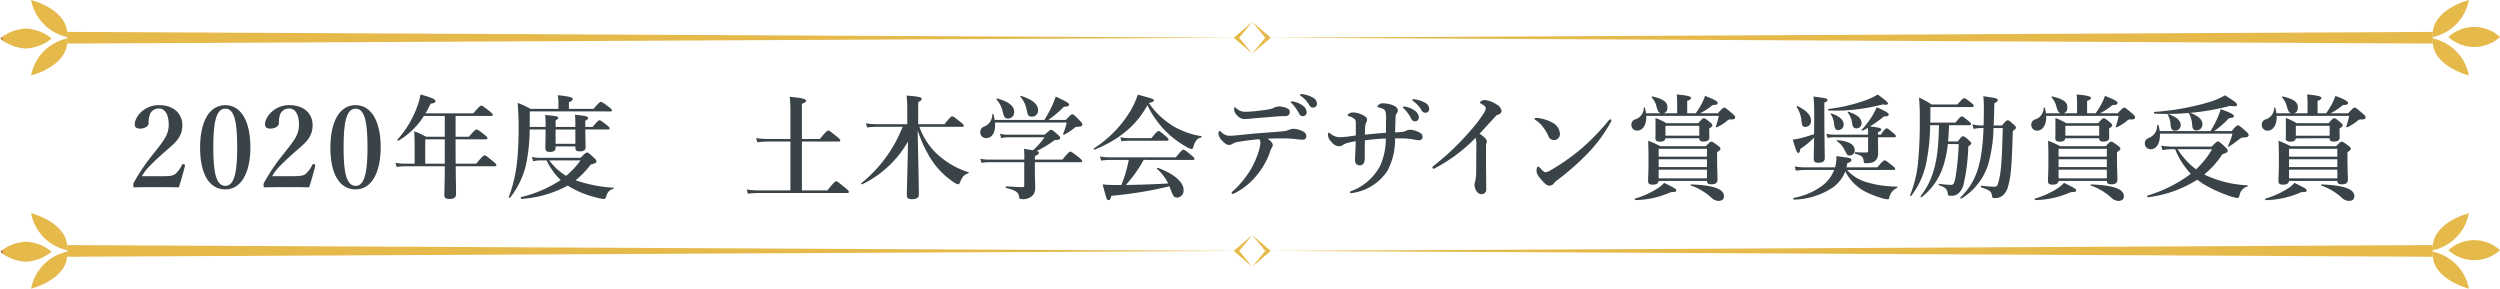 <svg id="_1_1_01" data-name="1_1_01" xmlns="http://www.w3.org/2000/svg" xmlns:xlink="http://www.w3.org/1999/xlink" width="487.699" height="56.312" viewBox="0 0 487.699 56.312">
  <defs>
    <clipPath id="clip-path">
      <rect id="長方形_1" data-name="長方形 1" width="487.699" height="56.312" transform="translate(0 0)" fill="none"/>
    </clipPath>
    <clipPath id="clip-path-2">
      <path id="パス_21" data-name="パス 21" d="M13.109,50.088l228.772-1.14L13.109,47.811Z" fill="none"/>
    </clipPath>
    <linearGradient id="linear-gradient" x1="-0.073" y1="0.628" x2="-0.068" y2="0.628" gradientUnits="objectBoundingBox">
      <stop offset="0" stop-color="#e5b94a"/>
      <stop offset="0.112" stop-color="#f0d374"/>
      <stop offset="0.21" stop-color="#f9e895"/>
      <stop offset="0.446" stop-color="#9d6124"/>
      <stop offset="0.667" stop-color="#e5a14e"/>
      <stop offset="1" stop-color="#e5b94a"/>
    </linearGradient>
    <clipPath id="clip-path-3">
      <path id="パス_22" data-name="パス 22" d="M6.067,56.312s7.564-1.879,7.036-7.226a9.111,9.111,0,0,0-7.036,7.226" fill="none"/>
    </clipPath>
    <linearGradient id="linear-gradient-2" x1="-0.584" y1="0.909" x2="-0.474" y2="0.909" xlink:href="#linear-gradient"/>
    <clipPath id="clip-path-4">
      <path id="パス_23" data-name="パス 23" d="M13.1,48.816c.528-5.343-7.036-7.226-7.036-7.226A9.1,9.1,0,0,0,13.1,48.816" fill="none"/>
    </clipPath>
    <linearGradient id="linear-gradient-3" x1="-0.584" y1="1.757" x2="-0.474" y2="1.757" xlink:href="#linear-gradient"/>
    <clipPath id="clip-path-5">
      <path id="パス_24" data-name="パス 24" d="M0,49.1A8.657,8.657,0,0,0,5.041,51.06,8.655,8.655,0,0,0,10.08,49.1a8.653,8.653,0,0,0-5.039-1.958A8.655,8.655,0,0,0,0,49.1" fill="none"/>
    </clipPath>
    <linearGradient id="linear-gradient-4" x1="0.03" y1="1.656" x2="0.123" y2="1.656" xlink:href="#linear-gradient"/>
    <clipPath id="clip-path-6">
      <path id="パス_25" data-name="パス 25" d="M246.817,48.948l227.773,1.14V47.811Z" fill="none"/>
    </clipPath>
    <linearGradient id="linear-gradient-5" x1="-1.128" y1="0.629" x2="-1.123" y2="0.629" xlink:href="#linear-gradient"/>
    <clipPath id="clip-path-7">
      <path id="パス_26" data-name="パス 26" d="M474.6,48.816a9.1,9.1,0,0,0,7.033-7.226s-7.561,1.883-7.033,7.226" fill="none"/>
    </clipPath>
    <linearGradient id="linear-gradient-6" x1="-52.108" y1="1.757" x2="-51.998" y2="1.757" xlink:href="#linear-gradient"/>
    <clipPath id="clip-path-8">
      <path id="パス_27" data-name="パス 27" d="M481.632,56.312a9.111,9.111,0,0,0-7.033-7.226c-.528,5.347,7.033,7.226,7.033,7.226" fill="none"/>
    </clipPath>
    <linearGradient id="linear-gradient-7" x1="-52.109" y1="0.909" x2="-51.998" y2="0.909" xlink:href="#linear-gradient"/>
    <clipPath id="clip-path-9">
      <path id="パス_28" data-name="パス 28" d="M477.616,48.8a7.475,7.475,0,0,0,10.083,0,7.467,7.467,0,0,0-10.083,0" fill="none"/>
    </clipPath>
    <linearGradient id="linear-gradient-8" x1="-44.481" y1="1.705" x2="-44.388" y2="1.705" xlink:href="#linear-gradient"/>
    <clipPath id="clip-path-10">
      <path id="パス_29" data-name="パス 29" d="M240.989,48.685l-.311.263.311.268,3.3,2.831-2.538-3.1,2.538-3.1Z" fill="none"/>
    </clipPath>
    <linearGradient id="linear-gradient-9" x1="-48.021" y1="1.57" x2="-47.821" y2="1.57" xlink:href="#linear-gradient"/>
    <clipPath id="clip-path-11">
      <path id="パス_30" data-name="パス 30" d="M246.823,48.952l-2.537,3.1,3.3-2.831.307-.268-.307-.263-3.3-2.83Z" fill="none"/>
    </clipPath>
    <linearGradient id="linear-gradient-10" x1="-48.762" y1="1.57" x2="-48.562" y2="1.57" xlink:href="#linear-gradient"/>
    <clipPath id="clip-path-12">
      <path id="パス_31" data-name="パス 31" d="M13.109,8.5l228.772-1.14L13.109,6.222Z" fill="none"/>
    </clipPath>
    <linearGradient id="linear-gradient-11" x1="-0.073" y1="1.351" x2="-0.068" y2="1.351" xlink:href="#linear-gradient"/>
    <clipPath id="clip-path-13">
      <path id="パス_32" data-name="パス 32" d="M6.067,14.723S13.631,12.844,13.1,7.5a9.113,9.113,0,0,0-7.036,7.227" fill="none"/>
    </clipPath>
    <linearGradient id="linear-gradient-12" x1="-0.584" y1="5.613" x2="-0.474" y2="5.613" xlink:href="#linear-gradient"/>
    <clipPath id="clip-path-14">
      <path id="パス_33" data-name="パス 33" d="M13.1,7.227C13.631,1.883,6.067,0,6.067,0A9.1,9.1,0,0,0,13.1,7.227" fill="none"/>
    </clipPath>
    <linearGradient id="linear-gradient-13" x1="-0.584" y1="6.461" x2="-0.474" y2="6.461" xlink:href="#linear-gradient"/>
    <clipPath id="clip-path-15">
      <path id="パス_34" data-name="パス 34" d="M0,7.514A8.659,8.659,0,0,0,5.041,9.47,8.657,8.657,0,0,0,10.08,7.514,8.651,8.651,0,0,0,5.041,5.555,8.653,8.653,0,0,0,0,7.514" fill="none"/>
    </clipPath>
    <linearGradient id="linear-gradient-14" x1="0.03" y1="8.327" x2="0.123" y2="8.327" xlink:href="#linear-gradient"/>
    <clipPath id="clip-path-16">
      <path id="パス_35" data-name="パス 35" d="M246.817,7.359,474.59,8.5V6.222Z" fill="none"/>
    </clipPath>
    <linearGradient id="linear-gradient-15" x1="-1.128" y1="1.355" x2="-1.123" y2="1.355" xlink:href="#linear-gradient"/>
    <clipPath id="clip-path-17">
      <path id="パス_36" data-name="パス 36" d="M474.6,7.227A9.1,9.1,0,0,0,481.632,0s-7.561,1.883-7.033,7.227" fill="none"/>
    </clipPath>
    <linearGradient id="linear-gradient-16" x1="-52.107" y1="6.461" x2="-51.997" y2="6.461" xlink:href="#linear-gradient"/>
    <clipPath id="clip-path-18">
      <path id="パス_37" data-name="パス 37" d="M481.632,14.723A9.113,9.113,0,0,0,474.6,7.5c-.528,5.348,7.033,7.227,7.033,7.227" fill="none"/>
    </clipPath>
    <linearGradient id="linear-gradient-17" x1="-52.107" y1="5.613" x2="-51.997" y2="5.613" xlink:href="#linear-gradient"/>
    <clipPath id="clip-path-19">
      <path id="パス_38" data-name="パス 38" d="M477.616,7.212a7.475,7.475,0,0,0,10.083,0,7.464,7.464,0,0,0-10.083,0" fill="none"/>
    </clipPath>
    <linearGradient id="linear-gradient-18" x1="-44.48" y1="8.373" x2="-44.387" y2="8.373" xlink:href="#linear-gradient"/>
    <clipPath id="clip-path-20">
      <path id="パス_39" data-name="パス 39" d="M240.989,7.1l-.311.263.311.267,3.3,2.831-2.538-3.094,2.538-3.1Z" fill="none"/>
    </clipPath>
    <linearGradient id="linear-gradient-19" x1="-48.023" y1="7.616" x2="-47.823" y2="7.616" xlink:href="#linear-gradient"/>
    <clipPath id="clip-path-21">
      <path id="パス_40" data-name="パス 40" d="M246.823,7.363l-2.537,3.094,3.3-2.831.307-.267-.307-.263-3.3-2.83Z" fill="none"/>
    </clipPath>
    <linearGradient id="linear-gradient-20" x1="-48.764" y1="7.616" x2="-48.564" y2="7.616" xlink:href="#linear-gradient"/>
  </defs>
  <g id="グループ_2" data-name="グループ 2" transform="translate(0 0)">
    <g id="グループ_1" data-name="グループ 1" clip-path="url(#clip-path)">
      <path id="パス_1" data-name="パス 1" d="M31.571,34.372c1.848,0,2.288-.132,2.729-.528a5.588,5.588,0,0,0,1.209-1.694c.088-.154.154-.176.353-.111s.242.133.22.287c-.264,1.122-.815,3.08-1.189,4.224-1.5-.044-2.662-.044-4.246-.044-1.606,0-2.9,0-4.357.044-.22,0-.286-.022-.286-.374a.989.989,0,0,1,.132-.616,37.958,37.958,0,0,1,3.851-5.633c1.87-2.4,2.926-3.564,2.926-5.61,0-1.827-.638-3.147-1.892-3.147a1.814,1.814,0,0,0-1.826,1.276,4.846,4.846,0,0,0-.2,1.607c0,.615-.837,1.034-1.651,1.034-.616,0-1.056-.176-1.056-.837,0-1.408,1.782-3.74,4.731-3.74,2.97,0,4.554,1.76,4.554,3.9,0,2.816-2.024,3.872-4.246,5.941-2.443,2.222-2.992,2.9-3.653,4.026Z" fill="#3a4348"/>
      <path id="パス_2" data-name="パス 2" d="M48.848,28.695c0,5.061-1.826,8.251-4.885,8.251-3.168,0-4.929-3.036-4.929-8.119,0-5.149,1.805-8.317,4.929-8.317,3.059,0,4.885,3.168,4.885,8.185m-7.239.066c0,4.577.462,7.5,2.354,7.5,1.827,0,2.311-2.926,2.311-7.5,0-4.6-.44-7.569-2.311-7.569-1.892,0-2.354,2.97-2.354,7.569" fill="#3a4348"/>
      <path id="パス_3" data-name="パス 3" d="M56.988,34.372c1.848,0,2.288-.132,2.729-.528a5.588,5.588,0,0,0,1.209-1.694c.088-.154.155-.176.353-.111s.242.133.22.287c-.264,1.122-.815,3.08-1.189,4.224-1.5-.044-2.662-.044-4.246-.044-1.606,0-2.9,0-4.357.044-.22,0-.286-.022-.286-.374a.989.989,0,0,1,.132-.616A37.958,37.958,0,0,1,55.4,29.927c1.87-2.4,2.926-3.564,2.926-5.61,0-1.827-.638-3.147-1.892-3.147a1.814,1.814,0,0,0-1.826,1.276,4.846,4.846,0,0,0-.2,1.607c0,.615-.837,1.034-1.651,1.034-.616,0-1.056-.176-1.056-.837,0-1.408,1.782-3.74,4.731-3.74,2.97,0,4.554,1.76,4.554,3.9,0,2.816-2.024,3.872-4.246,5.941-2.443,2.222-2.992,2.9-3.653,4.026Z" fill="#3a4348"/>
      <path id="パス_4" data-name="パス 4" d="M74.265,28.695c0,5.061-1.826,8.251-4.885,8.251-3.168,0-4.929-3.036-4.929-8.119,0-5.149,1.8-8.317,4.929-8.317,3.059,0,4.885,3.168,4.885,8.185m-7.239.066c0,4.577.462,7.5,2.354,7.5,1.827,0,2.311-2.926,2.311-7.5,0-4.6-.44-7.569-2.311-7.569-1.892,0-2.354,2.97-2.354,7.569" fill="#3a4348"/>
      <path id="パス_5" data-name="パス 5" d="M92.9,31.93c1.21-1.453,1.474-1.629,1.628-1.629.2,0,.44.176,1.606,1.123.528.44.7.638.7.792s-.066.22-.286.22H88.9c.022,2.354.066,4.488.066,5.434,0,.661-.44.947-1.32.947-.638,0-.968-.2-.968-.771s.088-2.266.088-5.61H79.018a12.017,12.017,0,0,0-1.628.132l-.243-.814a9.556,9.556,0,0,0,1.805.176h1.936V28.915c0-1.1-.022-2.2-.088-3.3a14.438,14.438,0,0,1,2.31,1.056h3.653V22.622H82.692a14.794,14.794,0,0,1-4.95,4.819c-.089.066-.308-.11-.221-.2a19.29,19.29,0,0,0,3.807-6.293,11.974,11.974,0,0,0,.7-2.53c2.332.682,2.926.946,2.926,1.32,0,.242-.264.4-.946.484-.33.682-.66,1.3-1.012,1.892h9.33c1.144-1.342,1.408-1.518,1.562-1.518.2,0,.44.176,1.562,1.056.506.418.682.594.682.748s-.066.22-.286.22H88.875v4.049h2.6c1.122-1.276,1.3-1.408,1.474-1.408.219,0,.418.132,1.5.968.506.4.638.55.638.726,0,.154-.088.22-.33.22H88.875v.792c0,1.276,0,2.64.022,3.961Zm-6.139-4.753H82.956v4.752h3.807Z" fill="#3a4348"/>
      <path id="パス_6" data-name="パス 6" d="M106.431,24.757v-.485a13.832,13.832,0,0,0-.088-1.848c2.332.22,2.574.286,2.574.55,0,.176-.132.286-.528.506v1.277h3.85v-.726c0-.683-.022-.947-.066-1.651,2,.2,2.553.33,2.553.638,0,.176-.11.287-.55.528v1.211h1.452c.9-1.123,1.166-1.3,1.32-1.3.2,0,.44.176,1.386.9.418.352.594.528.594.681s-.066.221-.286.221h-4.466c.022,1.782.066,3.014.066,3.454,0,.55-.352.814-1.166.814-.661,0-.837-.2-.837-.858v-.11h-3.85v.22c0,.594-.33.858-1.166.858-.617,0-.836-.242-.836-.792,0-.374.044-1.5.044-3.586h-3.1a34.036,34.036,0,0,1-.748,7.019A16.636,16.636,0,0,1,99.5,38.575c-.065.087-.286-.044-.242-.155a27.8,27.8,0,0,0,1.651-7.282c.176-1.827.264-3.873.264-6.315,0-1.739-.066-3.169-.2-4.753a16,16,0,0,1,2.508,1.166h5.457V19.872a8.954,8.954,0,0,0-.132-1.3c2.662.264,2.926.506,2.926.748s-.264.44-.748.616v1.3h4.8c1.012-1.188,1.276-1.364,1.43-1.364.2,0,.462.176,1.5.946.484.374.661.55.661.7s-.067.22-.287.22H103.35V23.59c0,.4,0,.793-.022,1.167Zm6.82,6.028c.9-.9,1.079-1.034,1.255-1.034.22,0,.4.132,1.3.969.418.374.55.549.55.726,0,.352-.308.462-1.122.66a16.936,16.936,0,0,1-2.949,3.058,27.224,27.224,0,0,0,7.371,1.453c.111,0,.067.219-.044.241-.792.242-1.078.573-1.408,1.607-.088.264-.2.352-.418.352a7.774,7.774,0,0,1-1.364-.264,18.615,18.615,0,0,1-5.325-2.135c-.11-.066-.22-.154-.33-.22a21.9,21.9,0,0,1-9.043,2.6c-.11.022-.2-.33-.088-.352a23.988,23.988,0,0,0,7.745-3.323,12.859,12.859,0,0,1-2.751-3.829h-1.319a5.012,5.012,0,0,0-1.3.177l-.242-.859a6.962,6.962,0,0,0,1.541.176Zm-6.094.506a11.267,11.267,0,0,0,3.278,3.015,16.731,16.731,0,0,0,2.816-3.015Zm5.082-6.028h-3.851v2.794h3.851Z" fill="#3a4348"/>
      <path id="パス_7" data-name="パス 7" d="M154.192,27.617H149.77a18.214,18.214,0,0,0-2.025.132l-.242-.814a15.446,15.446,0,0,0,2.289.176h4.4V22.028a27.917,27.917,0,0,0-.132-3.146c2.9.264,3.191.527,3.191.77,0,.22-.265.418-.814.594v6.865h3.5c1.21-1.474,1.474-1.65,1.628-1.65.2,0,.44.176,1.629,1.144.549.44.726.638.726.792s-.066.22-.287.22h-7.194v9.527h4.972c1.276-1.606,1.54-1.782,1.7-1.782.2,0,.44.176,1.715,1.232.6.484.771.682.771.836s-.066.22-.286.22H148.009a19.714,19.714,0,0,0-2.112.133l-.242-.815a15.779,15.779,0,0,0,2.332.176h6.205Z" fill="#3a4348"/>
      <path id="パス_8" data-name="パス 8" d="M179.348,24.735a13.725,13.725,0,0,0,3.234,5.1,16.315,16.315,0,0,0,6.337,3.763c.11.044.11.154,0,.2-.858.286-1.188.66-1.628,1.738-.132.308-.22.419-.4.419a2.879,2.879,0,0,1-1.012-.529,15.355,15.355,0,0,1-4.489-4.753,26,26,0,0,1-2.376-5.258c.154,7.041.242,11.728.242,12.564,0,.616-.484.88-1.342.88-.7,0-1.012-.22-1.012-.726,0-1.189.175-6.051.22-10.518a20.516,20.516,0,0,1-8.934,8.34c-.11.044-.242-.155-.154-.221a26.637,26.637,0,0,0,8.054-11h-5.039a15.834,15.834,0,0,0-1.893.132l-.242-.814a12.722,12.722,0,0,0,2.091.176h5.985V21.7a25.651,25.651,0,0,0-.132-3.058c2.266.176,2.948.308,2.948.66,0,.2-.176.374-.682.638v4.291h5.127c1.078-1.365,1.342-1.54,1.5-1.54.2,0,.44.175,1.584,1.078.506.418.682.594.682.748s-.066.22-.286.22Z" fill="#3a4348"/>
      <path id="パス_9" data-name="パス 9" d="M203.741,23.392a27.361,27.361,0,0,0,1.409-2.552,17.864,17.864,0,0,0,.792-2c1.98.9,2.618,1.276,2.618,1.563,0,.264-.264.417-1.012.417a21.017,21.017,0,0,1-3.037,2.575h3.411c.9-.968,1.078-1.1,1.254-1.1.22,0,.374.132,1.386,1.144.44.462.572.638.572.814,0,.352-.11.418-.946.484-.352.022-.374.022-.528.176a11.62,11.62,0,0,1-2.068,1.365c-.088.043-.242-.066-.2-.176a12.444,12.444,0,0,0,.7-2.2H194.1c.154,1.871-.528,3.037-1.716,3.037a1.1,1.1,0,0,1-1.145-1.166,1.069,1.069,0,0,1,.682-1.057,2.477,2.477,0,0,0,1.651-2.4c.022-.11.2-.132.22-.022a7.685,7.685,0,0,1,.242,1.1Zm-3.916,7.283a13.411,13.411,0,0,0-.067-1.65c.771.132,1.343.22,1.761.286a14.01,14.01,0,0,0,2.244-2.531h-7.2a4.747,4.747,0,0,0-1.254.177l-.242-.858a6.009,6.009,0,0,0,1.43.176h7.305c.9-.814,1.078-.947,1.255-.947.219,0,.4.133,1.254.9.374.33.505.483.505.66,0,.308-.241.418-1.078.44a21.352,21.352,0,0,1-3.5,2.134c.418.11.418.2.418.352,0,.22-.2.374-.77.638v.682h5.369c1.122-1.386,1.386-1.562,1.54-1.562.2,0,.44.176,1.606,1.078.528.44.7.616.7.77s-.066.22-.286.22h-8.933v2.333c.022,1.21.066,1.782.066,2.618a2.351,2.351,0,0,1-.4,1.431,2.557,2.557,0,0,1-2.223.813c-.417,0-.461-.088-.549-.572-.111-.792-.748-1.166-2.509-1.606-.11-.022-.088-.308.022-.308,1.21.088,2.354.154,3.147.154.264,0,.374-.088.374-.33V31.643h-6.953a8.7,8.7,0,0,0-1.387.132l-.242-.814a7.029,7.029,0,0,0,1.541.176h7.041Zm-3.169-7.547c-.594,0-.814-.286-1.056-1.386a5.03,5.03,0,0,0-1.188-2.31.144.144,0,0,1,.132-.22c2.332.66,3.3,1.474,3.3,2.64a1.2,1.2,0,0,1-1.188,1.276m4.621-.374c-.638,0-.792-.22-1.012-1.408a5.094,5.094,0,0,0-1.189-2.443c-.066-.087,0-.242.111-.2,2.31.771,3.322,1.629,3.322,2.839a1.173,1.173,0,0,1-1.232,1.21" fill="#3a4348"/>
      <path id="パス_10" data-name="パス 10" d="M213.536,29.2c-.11.045-.242-.176-.154-.242a22.68,22.68,0,0,0,7.041-7.151,16.887,16.887,0,0,0,1.54-3.344c3.1.836,3.125.858,3.125,1.122,0,.2-.176.308-.968.528a15.938,15.938,0,0,0,5.039,4.665,16.13,16.13,0,0,0,5.17,1.782c.11.022.11.286,0,.286-.7.066-1.188.616-1.518,1.8-.088.308-.2.418-.374.418a3.238,3.238,0,0,1-1.034-.44,19.677,19.677,0,0,1-3.125-2.2,18.815,18.815,0,0,1-4.444-5.9c-2.112,3.9-5.479,6.711-10.3,8.669m9.572,2a25.447,25.447,0,0,1-3.477,4.884c2.75-.022,5.5-.131,8.251-.286a9.075,9.075,0,0,0-2.156-2.838c-.088-.066.022-.264.132-.22,3.168,1.166,5.039,2.794,5.039,4.313a1.36,1.36,0,0,1-1.21,1.5c-.639,0-.77-.154-1.32-1.585-.089-.219-.155-.418-.242-.615A77.3,77.3,0,0,1,216.793,38.2c-.154.66-.264.836-.528.836-.352,0-.352,0-1.166-3.059a26.021,26.021,0,0,0,2.838.11h.814A25.413,25.413,0,0,0,220.2,31.2h-3.85a10.762,10.762,0,0,0-1.54.131l-.243-.814a9.272,9.272,0,0,0,1.783.177h13.025c1.057-1.321,1.321-1.5,1.475-1.5.2,0,.44.176,1.5,1.034.484.4.66.595.66.749s-.066.22-.286.22Zm1.518-4.247c.968-1.21,1.232-1.386,1.386-1.386.2,0,.418.176,1.364.968.418.352.594.55.594.7s-.066.22-.285.22h-7.592a7.612,7.612,0,0,0-1.3.132l-.242-.814a7.39,7.39,0,0,0,1.584.176Z" fill="#3a4348"/>
      <path id="パス_11" data-name="パス 11" d="M246.45,25.923c2.244-.177,3.036-.22,4.158-.352a3.866,3.866,0,0,0,.836-.242,2.34,2.34,0,0,1,.814-.2,4.39,4.39,0,0,1,2.091.594.962.962,0,0,1,.484.858.619.619,0,0,1-.506.66,6.691,6.691,0,0,1-1.342-.088A22.7,22.7,0,0,0,250.256,27c-.748,0-1.98,0-2.97.066.7.484,1.012.924,1.012,1.232a.665.665,0,0,1-.11.352,4.013,4.013,0,0,0-.44.99,14.545,14.545,0,0,1-2.4,4.335,13.492,13.492,0,0,1-4.489,3.719.959.959,0,0,1-.374.132c-.154,0-.22-.066-.22-.221,0-.11.176-.264.55-.594a18.451,18.451,0,0,0,3.234-4.048,16.767,16.767,0,0,0,1.629-3.9,6.817,6.817,0,0,0,.2-1.166,1.026,1.026,0,0,0-.242-.748c-1.563.154-3.191.352-4.2.55a2.716,2.716,0,0,0-1.034.374,1.018,1.018,0,0,1-.66.2c-.4,0-.792-.22-1.474-.99a1.96,1.96,0,0,1-.573-1.21c0-.331.11-.528.243-.528.11,0,.2.132.33.242a2.335,2.335,0,0,0,1.5.7c.528,0,1.3-.066,1.936-.132,1.5-.154,2.772-.286,4.753-.44m1.408-4.665a2.335,2.335,0,0,0,.66-.242,2.764,2.764,0,0,1,.836-.242,4,4,0,0,1,1.893.44.73.73,0,0,1,.352.66.74.74,0,0,1-.815.77c-.484.022-1.056.022-1.76.088-1.342.11-3.63.286-4.863.4-.418.044-.836.088-1.144.088a1.882,1.882,0,0,1-1.76-.792,1.557,1.557,0,0,1-.506-1.166c0-.2.044-.33.154-.33.066,0,.132.088.286.2a2.36,2.36,0,0,0,1.76.682,22.615,22.615,0,0,0,2.377-.176c.968-.11,1.826-.22,2.53-.374m6.227-.682a1.648,1.648,0,0,1,.814,1.32.739.739,0,0,1-.726.77.788.788,0,0,1-.748-.506,8.263,8.263,0,0,0-1.386-1.936c-.088-.088-.243-.2-.243-.286,0-.132.11-.154.265-.154a1.935,1.935,0,0,1,.506.088,4.032,4.032,0,0,1,1.518.7m2.024-1.518a1.339,1.339,0,0,1,.792,1.122.737.737,0,0,1-.682.814.842.842,0,0,1-.814-.484,5.583,5.583,0,0,0-1.54-1.716c-.088-.066-.264-.176-.264-.264a.174.174,0,0,1,.176-.176,3.039,3.039,0,0,1,.572.066,5.137,5.137,0,0,1,1.76.638" fill="#3a4348"/>
      <path id="パス_12" data-name="パス 12" d="M274.263,25.527a1.72,1.72,0,0,1,.836-.22,4.51,4.51,0,0,1,1.98.638.914.914,0,0,1,.44.748.64.64,0,0,1-.682.66,6.6,6.6,0,0,1-1.122-.154,13.854,13.854,0,0,0-2.245-.2h-1.32a13.009,13.009,0,0,1-1.474,6.293,9.83,9.83,0,0,1-6.359,4.269,4.5,4.5,0,0,1-.682.11c-.2,0-.286-.044-.286-.176a.175.175,0,0,1,.132-.176,10.514,10.514,0,0,0,5.7-4.863,12.848,12.848,0,0,0,1.166-5.435c-1.276.044-2.487.154-4.092.352-.022,1.211,0,2.421-.022,3.631-.022.99-.551,1.254-.881,1.254-.659,0-1.012-.286-1.012-1.1,0-.792.11-2.047.132-3.609a15.257,15.257,0,0,0-1.518.308,3.317,3.317,0,0,0-.946.4,1.3,1.3,0,0,1-.792.286,2.066,2.066,0,0,1-1.475-.859,1.93,1.93,0,0,1-.681-1.43c0-.242.066-.374.2-.374.066,0,.154.088.309.2a2.779,2.779,0,0,0,1.606.682c.33,0,.9-.022,1.518-.088.7-.088,1.056-.154,1.8-.242V24.163c0-.462-.022-.726-.22-.924a3.037,3.037,0,0,0-1.166-.594c-.154-.044-.22-.089-.22-.177s.132-.219.264-.308a1.426,1.426,0,0,1,.9-.219,4.688,4.688,0,0,1,1.936.571c.529.287.7.573.7.815a1.028,1.028,0,0,1-.2.616,2.217,2.217,0,0,0-.177.814c-.022.374-.044.858-.044,1.518,1.651-.176,2.641-.264,4.115-.374V23.5a5.442,5.442,0,0,0-.132-1.827.937.937,0,0,0-.55-.483,7.2,7.2,0,0,0-.748-.243c-.2-.044-.242-.088-.242-.176s.088-.22.33-.4a1.3,1.3,0,0,1,.792-.22,5.7,5.7,0,0,1,1.76.33c.748.242,1.1.683,1.1,1.034a1.052,1.052,0,0,1-.241.638,1.143,1.143,0,0,0-.2.639c-.044,1.188-.066,2.112-.088,3.036.44-.022.836-.044,1.254-.088a1.958,1.958,0,0,0,.837-.22m1.716-3.938a1.646,1.646,0,0,1,.814,1.32.739.739,0,0,1-.726.77.788.788,0,0,1-.748-.506,8.263,8.263,0,0,0-1.386-1.936c-.088-.089-.242-.2-.242-.287,0-.132.109-.153.264-.153a1.944,1.944,0,0,1,.506.087,4.033,4.033,0,0,1,1.518.7m2.046-1.519a1.339,1.339,0,0,1,.792,1.123.738.738,0,0,1-.682.814.841.841,0,0,1-.814-.485,5.583,5.583,0,0,0-1.54-1.716c-.088-.066-.264-.176-.264-.264a.174.174,0,0,1,.176-.176,3.039,3.039,0,0,1,.572.066,5.137,5.137,0,0,1,1.76.638" fill="#3a4348"/>
      <path id="パス_13" data-name="パス 13" d="M280.188,32.678c-.242.132-.374.242-.484.242-.176,0-.264-.11-.264-.286,0-.11.132-.22.374-.4a49.218,49.218,0,0,0,7.041-6.755,23.942,23.942,0,0,0,2.641-3.476,1.886,1.886,0,0,0,.352-.925c0-.2-.286-.484-.726-.748-.221-.132-.4-.176-.4-.308,0-.176.375-.506.924-.506a5.078,5.078,0,0,1,2.333.88,1.784,1.784,0,0,1,.946,1.211c0,.352-.22.615-.726.792a.859.859,0,0,0-.462.308c-1.232,1.342-2.288,2.508-3.1,3.366.837.594,1.408,1.057,1.408,1.5a.793.793,0,0,1-.087.417,2.854,2.854,0,0,0-.066.749v3.168c0,1.65.044,3.3.044,4.973a.881.881,0,0,1-.836.99,1.136,1.136,0,0,1-.991-.462,2.413,2.413,0,0,1-.462-1.43,1.455,1.455,0,0,1,.11-.507,8.637,8.637,0,0,0,.22-2.068c0-1.606.022-3.74.022-5.082a3.727,3.727,0,0,0-.154-1.431,31.152,31.152,0,0,1-7.657,5.787" fill="#3a4348"/>
      <path id="パス_14" data-name="パス 14" d="M299.362,23.172c0-.11.087-.176.22-.176a3.668,3.668,0,0,1,.418.022,7.864,7.864,0,0,1,2.794.88,2.615,2.615,0,0,1,1.518,2.2,1.168,1.168,0,0,1-1.188,1.232,1.145,1.145,0,0,1-1.078-.814,7.635,7.635,0,0,0-.924-1.584,5.749,5.749,0,0,0-1.607-1.541.25.25,0,0,1-.153-.22m3.212,9.99a42.242,42.242,0,0,0,6.1-4.313,46.76,46.76,0,0,0,5.171-5.369.472.472,0,0,1,.286-.2c.154,0,.219.087.219.2a.76.76,0,0,1-.131.374,28.888,28.888,0,0,1-4.577,6.162,49.966,49.966,0,0,1-5.875,5.148,3.489,3.489,0,0,0-.572.528,1.13,1.13,0,0,1-.88.528c-.462,0-.748-.2-1.342-.836-.946-1.012-1.232-1.584-1.232-2.046s.153-.836.352-.836c.11,0,.175.088.352.285.484.507.792.815,1.012.815a2.74,2.74,0,0,0,1.122-.44" fill="#3a4348"/>
      <path id="パス_15" data-name="パス 15" d="M327.181,22.094V20.312a16.315,16.315,0,0,0-.088-1.892c2.53.242,2.794.462,2.794.682s-.242.418-.748.572v2.42h1.672a19.776,19.776,0,0,0,1.078-1.716,10.036,10.036,0,0,0,.726-1.672c1.761.66,2.465,1.056,2.465,1.386,0,.286-.242.374-.99.4a12.039,12.039,0,0,1-2.442,1.606H335.1c.9-.967,1.078-1.1,1.254-1.1.22,0,.4.133,1.5,1.078.507.44.638.595.638.77,0,.374-.2.463-.88.463a.719.719,0,0,0-.594.176,9.352,9.352,0,0,1-2.09,1.342c-.088.044-.242-.044-.2-.154A15.624,15.624,0,0,0,335.3,22.6H321.152c.088,1.76-.7,2.882-1.76,2.882a1.1,1.1,0,0,1-1.144-1.145,1.058,1.058,0,0,1,.7-1.033,2.344,2.344,0,0,0,1.716-2.245c.022-.11.2-.132.22-.022a6.973,6.973,0,0,1,.22,1.056h2.882c-.374-.088-.572-.374-.814-1.21a4.194,4.194,0,0,0-.946-1.87.13.13,0,0,1,.132-.2c2.134.506,2.927,1.1,2.927,2.09,0,.66-.221,1.078-.793,1.188Zm-1.255,15.4a17.6,17.6,0,0,1-6.886,1.54c-.11,0-.2-.264-.088-.286a17.123,17.123,0,0,0,4.312-1.936,5.31,5.31,0,0,0,1.365-1.145c2.178,1.079,2.376,1.188,2.376,1.475,0,.264-.11.308-1.079.352m-2.354-2.2c-.066.528-.506.727-1.144.727-.682,0-.924-.2-.924-.77,0-.661.088-1.409.088-4.115,0-1.211-.022-2.443-.066-3.675a20.608,20.608,0,0,1,2.376,1.056h8.89c.682-.748.858-.88,1.034-.88.22,0,.44.132,1.276.748.4.308.528.44.528.616,0,.2-.132.331-.66.683v.88c0,2.354.088,3.96.088,4.488,0,.616-.418.9-1.144.9-.682,0-.9-.155-.925-.661Zm1.32-8.317c-.066.462-.418.66-1.078.66-.594,0-.88-.22-.88-.616,0-.11.022-.462.022-.748V23.019a11.977,11.977,0,0,1,2.112,1.012H331.3c.726-.837.9-.968,1.078-.968.219,0,.418.131,1.188.77.352.286.484.44.484.616s-.154.33-.616.616v.308c0,.814.022,1.3.022,1.474,0,.484-.374.77-1.1.77-.617,0-.859-.154-.859-.638Zm8.1,2.046h-9.417v1.54h9.417Zm-9.417,3.565h9.417V31.072h-9.417Zm0,2.2h9.417V33.1h-9.417Zm7.921-10.253h-6.6v1.937h6.6Zm3.741,14.654a2.042,2.042,0,0,1-1.386-.638,11.661,11.661,0,0,0-3.983-2.355c-.11-.044-.088-.219.022-.219,4.313.153,6.425.879,6.425,2.288,0,.66-.484.924-1.078.924" fill="#3a4348"/>
      <path id="パス_16" data-name="パス 16" d="M355.89,21.808c0,4.687.088,7.943.088,9.021,0,.638-.44.924-1.232.924-.66,0-.924-.22-.924-.748,0-.55.044-1.848.066-4.158a15.648,15.648,0,0,1-2.684,2.2c-.067.572-.177.792-.419.792-.22,0-.4-.418-1.056-2.6a14.5,14.5,0,0,0,1.716-.33c.77-.2,1.607-.463,2.443-.726.022-1.013.022-2.179.022-3.521a36.539,36.539,0,0,0-.132-3.829c2.464.309,2.728.4,2.728.683,0,.2-.2.352-.616.5Zm4.445,11.354a7.907,7.907,0,0,0,3.652,2.332,20.7,20.7,0,0,0,6.073.9c.11,0,.11.22,0,.264a2.692,2.692,0,0,0-1.518,1.98.306.306,0,0,1-.308.242,4.751,4.751,0,0,1-1.1-.22,18.347,18.347,0,0,1-3.675-1.5,9.017,9.017,0,0,1-3.476-3.741,7.1,7.1,0,0,1-2.267,3.037,14.22,14.22,0,0,1-7.745,2.486c-.11,0-.176-.308-.066-.33a13.553,13.553,0,0,0,5.567-2.376,6.989,6.989,0,0,0,2.332-3.08h-5.566a16,16,0,0,0-1.893.131l-.242-.814a12.664,12.664,0,0,0,2.068.176h5.809a7.189,7.189,0,0,0,.265-2.2c2.882.4,2.926.4,2.926.77,0,.264-.22.44-.792.594-.044.286-.111.573-.176.836h6.006c1.013-1.188,1.277-1.364,1.431-1.364.2,0,.44.176,1.452.968.44.352.616.528.616.682s-.066.221-.286.221Zm-8.1-8.406c-.6,0-.682-.154-.837-1.43a5.659,5.659,0,0,0-.9-2.442c-.066-.088.066-.242.154-.2,1.782.88,2.641,1.8,2.641,2.86a1.113,1.113,0,0,1-1.056,1.21m14.126,2.927c0,.858.022,1.672.022,2.266a1.941,1.941,0,0,1-.308,1.122c-.331.55-.991.77-2.047.77-.4,0-.44-.044-.484-.572-.11-.682-.484-.99-1.606-1.254-.11-.022-.11-.33,0-.33.814.066,1.562.066,2.09.066.33,0,.4-.066.4-.374v-2.6H357.76a6.742,6.742,0,0,0-1.232.133l-.242-.814a6.535,6.535,0,0,0,1.474.175h6.667V25.9a6.919,6.919,0,0,0-.066-.968c-.308.2-.66.4-.946.55-.088.044-.308-.065-.242-.154a17.224,17.224,0,0,0,2.113-2.794,16.694,16.694,0,0,0,.836-1.628c1.8.836,2.332,1.144,2.332,1.452,0,.2-.242.4-.88.33a29.04,29.04,0,0,1-2.773,1.98c1.849.22,2.178.308,2.178.616,0,.2-.2.33-.615.507v.483h.549c.705-1.056.969-1.232,1.123-1.232.2,0,.44.176,1.276.88.352.287.528.484.528.639s-.066.219-.286.219h-3.19Zm.88-7.306a36.059,36.059,0,0,1-10.5,1.189c-.11,0-.176-.264-.044-.308a32.688,32.688,0,0,0,7.239-1.695,12.459,12.459,0,0,0,2.354-1.122c1.321.924,2.025,1.54,2.025,1.739,0,.219-.242.33-1.078.2m-8.6,4.995c-.551,0-.748-.308-.837-1.166a4.15,4.15,0,0,0-.66-1.936c-.066-.088.044-.176.154-.132,1.518.506,2.355,1.254,2.355,2.112a1.027,1.027,0,0,1-1.012,1.122m2.222,4.973c-.44,0-.528-.088-1.056-1.144a4.049,4.049,0,0,0-1.431-1.628c-.088-.066-.066-.22.044-.22,2.2.154,3.389.835,3.389,1.892a.972.972,0,0,1-.946,1.1m1.342-5.3c-.506,0-.748-.22-.88-.9a4.1,4.1,0,0,0-.858-2.178c-.066-.088.044-.2.154-.154,1.738.594,2.53,1.276,2.53,2.2a.962.962,0,0,1-.946,1.034" fill="#3a4348"/>
      <path id="パス_17" data-name="パス 17" d="M376.532,24.426a38.786,38.786,0,0,1-.792,7.5,15.673,15.673,0,0,1-2.9,6.293c-.066.088-.264-.044-.22-.154a22.55,22.55,0,0,0,1.54-6.271,82.4,82.4,0,0,0,.352-8.625,38.1,38.1,0,0,0-.154-4.137,14.43,14.43,0,0,1,2.442,1.342h5.039c.968-1.078,1.145-1.21,1.32-1.21.221,0,.418.132,1.321.836.418.33.55.485.55.661,0,.153-.088.22-.33.22h-8.119v.682c0,.836,0,1.606-.023,2.354h4.929c.792-1.034,1.056-1.21,1.21-1.21.2,0,.44.176,1.276.858.353.286.529.484.529.638s-.066.22-.287.22h-4c-.044,1.056-.088,2.112-.176,3.169h1.892c.661-.881.836-1.013,1.013-1.013.219,0,.4.132,1.144.77.33.309.462.462.462.639,0,.153-.11.22-.573.594a37.75,37.75,0,0,1-.946,7.481,3.232,3.232,0,0,1-1.056,1.716,1.927,1.927,0,0,1-1.144.418c-.814,0-.836-.022-.88-.594-.11-.726-.55-1.1-1.694-1.474-.11-.044-.066-.286.044-.264a21.97,21.97,0,0,0,2.288.2c.528,0,.682-.308.924-1.694A48.082,48.082,0,0,0,382.1,28.1h-2.112c-.55,4.862-2.09,7.943-5.105,10.363-.088.066-.286-.11-.22-.2,2.508-3.168,3.521-7.019,3.587-13.84Zm12.366.55a28.6,28.6,0,0,1-.99,6.909,12,12,0,0,1-5.3,6.865c-.089.044-.265-.176-.177-.242,3.037-2.97,4.247-6.293,4.511-13.532h-.352a7.406,7.406,0,0,0-1.585.176l-.241-.88a7.637,7.637,0,0,0,1.738.2h.462c.022-1.034.044-2.156.044-3.344a18.577,18.577,0,0,0-.11-2.355c2.53.352,2.816.418,2.816.748,0,.243-.176.4-.66.617-.022,1.628-.066,3.058-.132,4.334h1.628c.748-.88.925-1.012,1.1-1.012.221,0,.4.132,1.167.814.33.286.462.462.462.638,0,.154-.066.22-.616.638-.22,7.129-.374,8.889-.924,10.782a3.349,3.349,0,0,1-1.078,1.826,2.269,2.269,0,0,1-1.5.484c-.44,0-.506-.066-.572-.506-.132-.814-.418-1.034-2.09-1.584-.11-.044-.088-.352.022-.33a23.766,23.766,0,0,0,2.442.2c.594,0,.683-.11.946-1.1.463-1.827.616-3.7.793-10.342Z" fill="#3a4348"/>
      <path id="パス_18" data-name="パス 18" d="M405.193,22.094V20.312a16.323,16.323,0,0,0-.088-1.892c2.53.242,2.794.462,2.794.682s-.242.418-.748.572v2.42h1.672a20.016,20.016,0,0,0,1.078-1.716,10.036,10.036,0,0,0,.726-1.672c1.761.66,2.465,1.056,2.465,1.386,0,.286-.242.374-.99.4a12.039,12.039,0,0,1-2.442,1.606h3.454c.9-.967,1.078-1.1,1.254-1.1.22,0,.4.133,1.5,1.078.507.44.638.595.638.77,0,.374-.2.463-.88.463a.719.719,0,0,0-.594.176,9.353,9.353,0,0,1-2.09,1.342c-.088.044-.242-.044-.2-.154a15.628,15.628,0,0,0,.572-2.068H399.164c.088,1.76-.7,2.882-1.76,2.882a1.1,1.1,0,0,1-1.144-1.145,1.058,1.058,0,0,1,.7-1.033,2.344,2.344,0,0,0,1.716-2.245c.022-.11.2-.132.22-.022a6.969,6.969,0,0,1,.22,1.056H402c-.374-.088-.572-.374-.814-1.21a4.193,4.193,0,0,0-.946-1.87.13.13,0,0,1,.132-.2c2.134.506,2.927,1.1,2.927,2.09,0,.66-.221,1.078-.793,1.188Zm-1.255,15.4a17.6,17.6,0,0,1-6.886,1.54c-.111,0-.2-.264-.088-.286a17.123,17.123,0,0,0,4.312-1.936,5.328,5.328,0,0,0,1.365-1.145c2.178,1.079,2.376,1.188,2.376,1.475,0,.264-.11.308-1.079.352m-2.354-2.2c-.066.528-.506.727-1.144.727-.682,0-.924-.2-.924-.77,0-.661.088-1.409.088-4.115,0-1.211-.022-2.443-.066-3.675a20.608,20.608,0,0,1,2.376,1.056h8.89c.682-.748.858-.88,1.034-.88.22,0,.44.132,1.276.748.4.308.528.44.528.616,0,.2-.132.331-.66.683v.88c0,2.354.088,3.96.088,4.488,0,.616-.418.9-1.144.9-.682,0-.9-.155-.925-.661Zm1.32-8.317c-.066.462-.418.66-1.078.66-.594,0-.88-.22-.88-.616,0-.11.022-.462.022-.748V23.019a11.977,11.977,0,0,1,2.112,1.012h6.228c.726-.837.9-.968,1.078-.968.219,0,.418.131,1.188.77.352.286.484.44.484.616s-.154.33-.616.616v.308c0,.814.022,1.3.022,1.474,0,.484-.374.77-1.1.77-.617,0-.859-.154-.859-.638Zm8.1,2.046h-9.417v1.54H411Zm-9.417,3.565H411V31.072h-9.417Zm0,2.2H411V33.1h-9.417Zm7.921-10.253h-6.6v1.937h6.6Zm3.741,14.654a2.042,2.042,0,0,1-1.386-.638,11.661,11.661,0,0,0-3.983-2.355c-.11-.044-.088-.219.022-.219,4.313.153,6.425.879,6.425,2.288,0,.66-.484.924-1.078.924" fill="#3a4348"/>
      <path id="パス_19" data-name="パス 19" d="M431.217,25.571a19.141,19.141,0,0,0,1.3-2.4,16.176,16.176,0,0,0,.7-1.87c1.958.7,2.574,1.034,2.574,1.342,0,.264-.154.33-.968.4a15.994,15.994,0,0,1-2.9,2.531h3.433c.857-.991,1.034-1.123,1.21-1.123.22,0,.4.132,1.474,1.079.484.44.616.594.616.77,0,.4-.2.483-1.056.528-.374.044-.4.066-1.056.55a18.851,18.851,0,0,1-1.739,1.232.115.115,0,0,1-.176-.132,12.333,12.333,0,0,0,.88-2.4H421.359c.066,1.607-.528,3.037-1.8,3.037a1.109,1.109,0,0,1-1.144-1.188c0-.506.2-.77.836-1.056a2.476,2.476,0,0,0,1.562-2.421c0-.11.242-.131.264-.022a6.974,6.974,0,0,1,.242,1.145Zm-.946,8.6a21.982,21.982,0,0,0,8.141,1.98c.11,0,.11.2,0,.242a2.072,2.072,0,0,0-1.5,1.629c-.154.5-.221.593-.418.593a6.926,6.926,0,0,1-1.739-.44,27.56,27.56,0,0,1-4.972-2.31c-.4-.264-.77-.528-1.122-.814a23.356,23.356,0,0,1-9.638,3.433c-.11.022-.22-.287-.11-.331a26.725,26.725,0,0,0,8.471-4.246,15.108,15.108,0,0,1-3.058-4.8H423.8a11.286,11.286,0,0,0-1.959.176l-.241-.858a15.434,15.434,0,0,0,2.288.176h7.569c.858-.88,1.034-1.012,1.21-1.012.22,0,.374.132,1.342,1.012.44.418.572.594.572.77,0,.33-.2.462-1.034.7a17.02,17.02,0,0,1-3.543,3.961ZM420.3,22.16c-.11,0-.154-.33-.044-.33a49.33,49.33,0,0,0,11-2,14.863,14.863,0,0,0,2.794-1.233c1.892,1.167,2.355,1.518,2.355,1.849,0,.286-.352.374-1.321.2a46.158,46.158,0,0,1-7.789,1.364c1.584.616,2.354,1.32,2.354,2.244a1.165,1.165,0,0,1-1.166,1.189c-.528,0-.77-.286-.836-.991a5.093,5.093,0,0,0-.616-2.31c-.022-.044-.044-.066-.044-.11a45.963,45.963,0,0,1-6.689.132M424.33,25.5c-.594,0-.814-.352-.88-1.035a4.31,4.31,0,0,0-.573-2.068c-.065-.088.044-.176.155-.132,1.562.55,2.376,1.276,2.376,2.113A1.077,1.077,0,0,1,424.33,25.5m.484,3.608A14.51,14.51,0,0,0,428.4,33.03a16.248,16.248,0,0,0,3.125-3.917Z" fill="#3a4348"/>
      <path id="パス_20" data-name="パス 20" d="M450.156,22.094V20.312a16.315,16.315,0,0,0-.088-1.892c2.53.242,2.794.462,2.794.682s-.242.418-.748.572v2.42h1.672a20.024,20.024,0,0,0,1.078-1.716,10.036,10.036,0,0,0,.726-1.672c1.761.66,2.465,1.056,2.465,1.386,0,.286-.242.374-.99.4a12.038,12.038,0,0,1-2.442,1.606h3.454c.9-.967,1.078-1.1,1.254-1.1.22,0,.4.133,1.5,1.078.507.44.638.595.638.77,0,.374-.2.463-.88.463a.719.719,0,0,0-.594.176,9.352,9.352,0,0,1-2.09,1.342c-.088.044-.242-.044-.2-.154a15.629,15.629,0,0,0,.572-2.068H444.127c.088,1.76-.7,2.882-1.76,2.882a1.1,1.1,0,0,1-1.144-1.145,1.058,1.058,0,0,1,.7-1.033,2.344,2.344,0,0,0,1.716-2.245c.022-.11.2-.132.22-.022a6.973,6.973,0,0,1,.22,1.056h2.882c-.374-.088-.572-.374-.814-1.21a4.194,4.194,0,0,0-.946-1.87.13.13,0,0,1,.132-.2c2.134.506,2.927,1.1,2.927,2.09,0,.66-.221,1.078-.793,1.188ZM448.9,37.5a17.6,17.6,0,0,1-6.886,1.54c-.111,0-.2-.264-.088-.286a17.123,17.123,0,0,0,4.312-1.936A5.328,5.328,0,0,0,447.6,35.67c2.178,1.079,2.376,1.188,2.376,1.475,0,.264-.11.308-1.079.352m-2.354-2.2c-.066.528-.506.727-1.144.727-.682,0-.924-.2-.924-.77,0-.661.088-1.409.088-4.115,0-1.211-.022-2.443-.066-3.675a20.61,20.61,0,0,1,2.376,1.056h8.89c.682-.748.858-.88,1.034-.88.22,0,.44.132,1.276.748.4.308.528.44.528.616,0,.2-.132.331-.66.683v.88c0,2.354.088,3.96.088,4.488,0,.616-.418.9-1.144.9-.682,0-.9-.155-.925-.661Zm1.32-8.317c-.066.462-.418.66-1.078.66-.594,0-.88-.22-.88-.616,0-.11.022-.462.022-.748V23.019a11.977,11.977,0,0,1,2.112,1.012h6.228c.726-.837.9-.968,1.078-.968.219,0,.418.131,1.188.77.352.286.484.44.484.616s-.154.33-.616.616v.308c0,.814.022,1.3.022,1.474,0,.484-.374.77-1.1.77-.617,0-.859-.154-.859-.638Zm8.1,2.046h-9.417v1.54h9.417Zm-9.417,3.565h9.417V31.072h-9.417Zm0,2.2h9.417V33.1h-9.417Zm7.921-10.253h-6.6v1.937h6.6Zm3.741,14.654a2.042,2.042,0,0,1-1.386-.638A11.661,11.661,0,0,0,452.84,36.2c-.11-.044-.088-.219.022-.219,4.313.153,6.425.879,6.425,2.288,0,.66-.484.924-1.078.924" fill="#3a4348"/>
    </g>
  </g>
  <g id="グループ_4" data-name="グループ 4" transform="translate(0 0)">
    <g id="グループ_3" data-name="グループ 3" clip-path="url(#clip-path-2)">
      <rect id="長方形_2" data-name="長方形 2" width="222.541" height="57.497" transform="translate(12.575 47.944) rotate(-13.985)" fill="url(#linear-gradient)"/>
    </g>
  </g>
  <g id="グループ_6" data-name="グループ 6" transform="translate(0 0)">
    <g id="グループ_5" data-name="グループ 5" clip-path="url(#clip-path-3)">
      <rect id="長方形_3" data-name="長方形 3" width="9.086" height="8.84" transform="matrix(0.97, -0.242, 0.242, 0.97, 4.372, 49.508)" fill="url(#linear-gradient-2)"/>
    </g>
  </g>
  <g id="グループ_8" data-name="グループ 8" transform="translate(0 0)">
    <g id="グループ_7" data-name="グループ 7" clip-path="url(#clip-path-4)">
      <rect id="長方形_4" data-name="長方形 4" width="9.086" height="8.84" transform="translate(4.372 42.012) rotate(-13.985)" fill="url(#linear-gradient-3)"/>
    </g>
  </g>
  <g id="グループ_10" data-name="グループ 10" transform="translate(0 0)">
    <g id="グループ_9" data-name="グループ 9" clip-path="url(#clip-path-5)">
      <rect id="長方形_5" data-name="長方形 5" width="10.727" height="6.235" transform="translate(-0.918 47.374) rotate(-13.985)" fill="url(#linear-gradient-4)"/>
    </g>
  </g>
  <g id="グループ_12" data-name="グループ 12" transform="translate(0 0)">
    <g id="グループ_11" data-name="グループ 11" clip-path="url(#clip-path-6)">
      <rect id="長方形_6" data-name="長方形 6" width="221.572" height="57.255" transform="translate(246.283 47.944) rotate(-13.985)" fill="url(#linear-gradient-5)"/>
    </g>
  </g>
  <g id="グループ_14" data-name="グループ 14" transform="translate(0 0)">
    <g id="グループ_13" data-name="グループ 13" clip-path="url(#clip-path-7)">
      <rect id="長方形_7" data-name="長方形 7" width="9.083" height="8.839" transform="matrix(0.97, -0.242, 0.242, 0.97, 472.376, 42.012)" fill="url(#linear-gradient-6)"/>
    </g>
  </g>
  <g id="グループ_16" data-name="グループ 16" transform="translate(0 0)">
    <g id="グループ_15" data-name="グループ 15" clip-path="url(#clip-path-8)">
      <rect id="長方形_8" data-name="長方形 8" width="9.083" height="8.839" transform="translate(472.376 49.508) rotate(-13.985)" fill="url(#linear-gradient-7)"/>
    </g>
  </g>
  <g id="グループ_18" data-name="グループ 18" transform="translate(0 0)">
    <g id="グループ_17" data-name="グループ 17" clip-path="url(#clip-path-9)">
      <rect id="長方形_9" data-name="長方形 9" width="10.73" height="6.236" transform="matrix(0.97, -0.242, 0.242, 0.97, 476.698, 47.071)" fill="url(#linear-gradient-8)"/>
    </g>
  </g>
  <g id="グループ_20" data-name="グループ 20" transform="translate(0 0)">
    <g id="グループ_19" data-name="グループ 19" clip-path="url(#clip-path-10)">
      <rect id="長方形_10" data-name="長方形 10" width="4.997" height="6.88" transform="matrix(0.97, -0.242, 0.242, 0.97, 239.226, 46.217)" fill="url(#linear-gradient-9)"/>
    </g>
  </g>
  <g id="グループ_22" data-name="グループ 22" transform="translate(0 0)">
    <g id="グループ_21" data-name="グループ 21" clip-path="url(#clip-path-11)">
      <rect id="長方形_11" data-name="長方形 11" width="4.996" height="6.88" transform="translate(242.834 46.217) rotate(-13.985)" fill="url(#linear-gradient-10)"/>
    </g>
  </g>
  <g id="グループ_24" data-name="グループ 24" transform="translate(0 0)">
    <g id="グループ_23" data-name="グループ 23" clip-path="url(#clip-path-12)">
      <rect id="長方形_12" data-name="長方形 12" width="222.541" height="57.497" transform="translate(12.575 6.355) rotate(-13.985)" fill="url(#linear-gradient-11)"/>
    </g>
  </g>
  <g id="グループ_26" data-name="グループ 26" transform="translate(0 0)">
    <g id="グループ_25" data-name="グループ 25" clip-path="url(#clip-path-13)">
      <rect id="長方形_13" data-name="長方形 13" width="9.086" height="8.841" transform="translate(4.372 7.918) rotate(-13.985)" fill="url(#linear-gradient-12)"/>
    </g>
  </g>
  <g id="グループ_28" data-name="グループ 28" transform="translate(0 0)">
    <g id="グループ_27" data-name="グループ 27" clip-path="url(#clip-path-14)">
      <rect id="長方形_14" data-name="長方形 14" width="9.086" height="8.841" transform="matrix(0.97, -0.242, 0.242, 0.97, 4.372, 0.422)" fill="url(#linear-gradient-13)"/>
    </g>
  </g>
  <g id="グループ_30" data-name="グループ 30" transform="translate(0 0)">
    <g id="グループ_29" data-name="グループ 29" clip-path="url(#clip-path-15)">
      <rect id="長方形_15" data-name="長方形 15" width="10.727" height="6.235" transform="translate(-0.918 5.784) rotate(-13.985)" fill="url(#linear-gradient-14)"/>
    </g>
  </g>
  <g id="グループ_32" data-name="グループ 32" transform="translate(0 0)">
    <g id="グループ_31" data-name="グループ 31" clip-path="url(#clip-path-16)">
      <rect id="長方形_16" data-name="長方形 16" width="221.572" height="57.255" transform="translate(246.283 6.355) rotate(-13.985)" fill="url(#linear-gradient-15)"/>
    </g>
  </g>
  <g id="グループ_34" data-name="グループ 34" transform="translate(0 0)">
    <g id="グループ_33" data-name="グループ 33" clip-path="url(#clip-path-17)">
      <rect id="長方形_17" data-name="長方形 17" width="9.083" height="8.84" transform="translate(472.376 0.422) rotate(-13.985)" fill="url(#linear-gradient-16)"/>
    </g>
  </g>
  <g id="グループ_36" data-name="グループ 36" transform="translate(0 0)">
    <g id="グループ_35" data-name="グループ 35" clip-path="url(#clip-path-18)">
      <rect id="長方形_18" data-name="長方形 18" width="9.083" height="8.84" transform="translate(472.376 7.918) rotate(-13.985)" fill="url(#linear-gradient-17)"/>
    </g>
  </g>
  <g id="グループ_38" data-name="グループ 38" transform="translate(0 0)">
    <g id="グループ_37" data-name="グループ 37" clip-path="url(#clip-path-19)">
      <rect id="長方形_19" data-name="長方形 19" width="10.73" height="6.237" transform="matrix(0.97, -0.242, 0.242, 0.97, 476.698, 5.481)" fill="url(#linear-gradient-18)"/>
    </g>
  </g>
  <g id="グループ_40" data-name="グループ 40" transform="translate(0 0)">
    <g id="グループ_39" data-name="グループ 39" clip-path="url(#clip-path-20)">
      <rect id="長方形_20" data-name="長方形 20" width="4.997" height="6.879" transform="matrix(0.97, -0.242, 0.242, 0.97, 239.226, 4.627)" fill="url(#linear-gradient-19)"/>
    </g>
  </g>
  <g id="グループ_42" data-name="グループ 42" transform="translate(0 0)">
    <g id="グループ_41" data-name="グループ 41" clip-path="url(#clip-path-21)">
      <rect id="長方形_21" data-name="長方形 21" width="4.995" height="6.879" transform="translate(242.834 4.627) rotate(-13.985)" fill="url(#linear-gradient-20)"/>
    </g>
  </g>
</svg>
